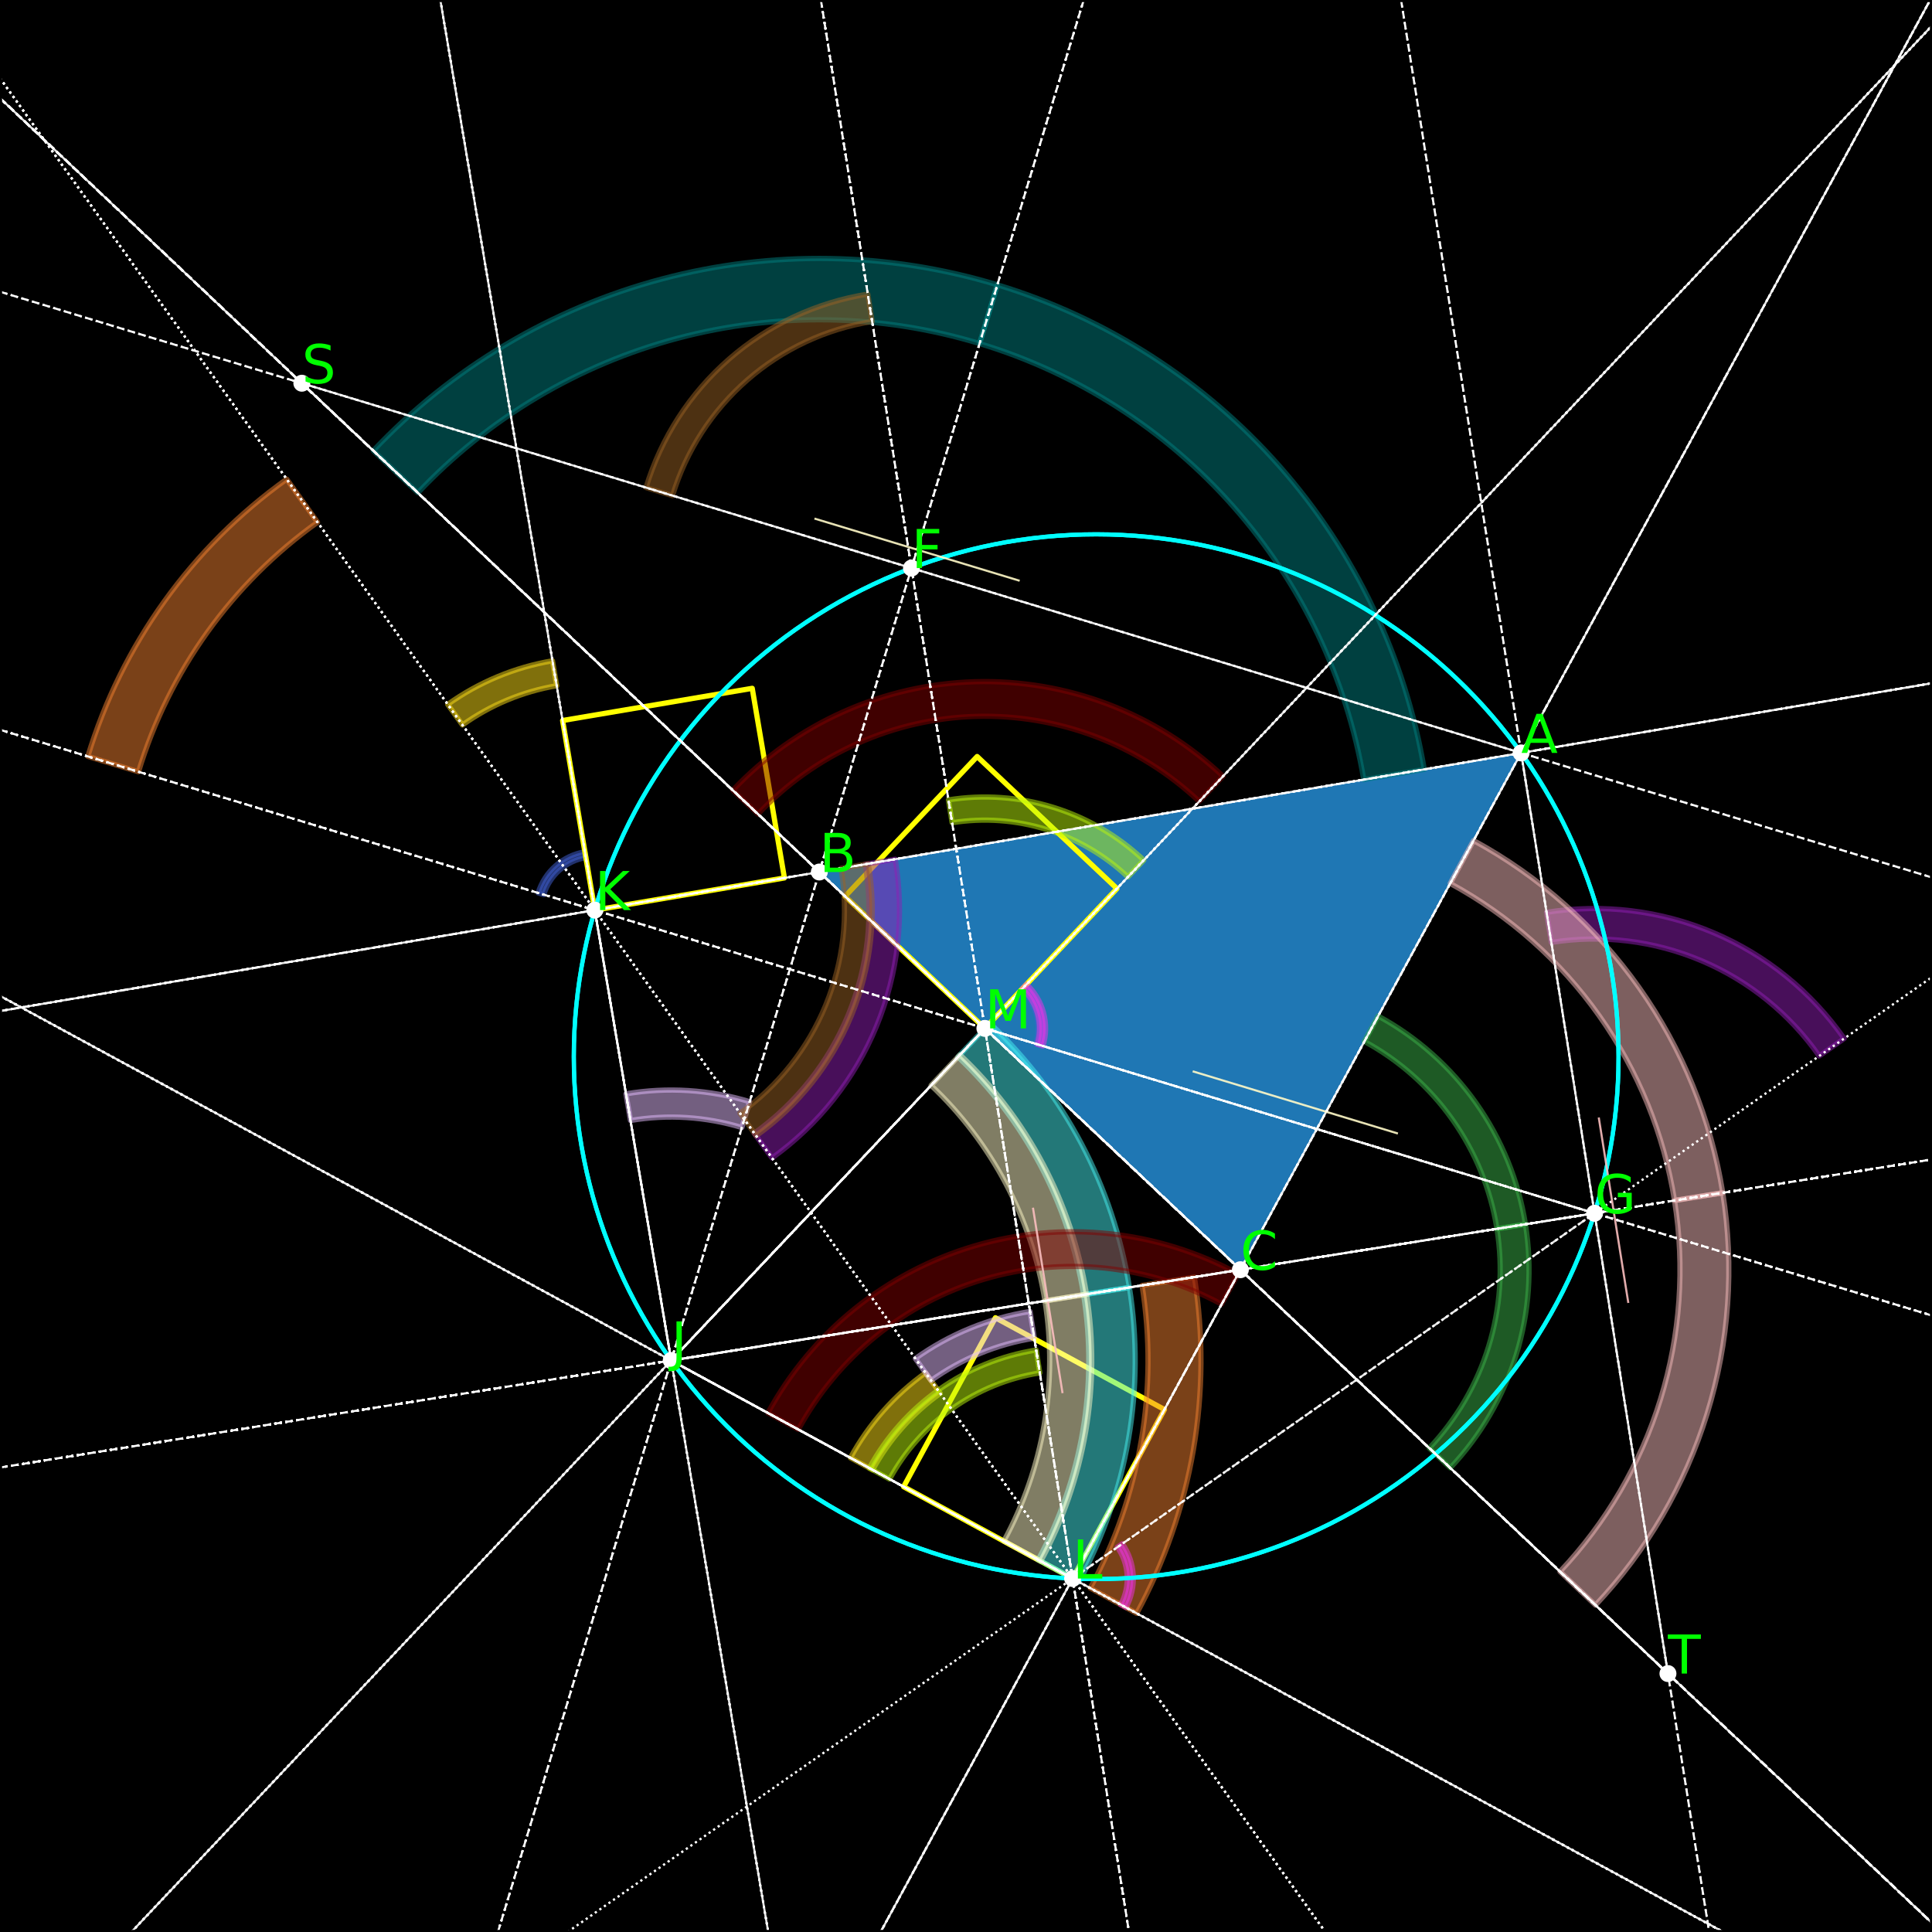 <?xml version="1.0" encoding="utf-8" standalone="no"?>
<!DOCTYPE svg PUBLIC "-//W3C//DTD SVG 1.1//EN"
  "http://www.w3.org/Graphics/SVG/1.1/DTD/svg11.dtd">
<svg xmlns:xlink="http://www.w3.org/1999/xlink" width="368.64pt" height="368.64pt" viewBox="0 0 368.64 368.64" xmlns="http://www.w3.org/2000/svg" version="1.1">
 <defs>
  <style type="text/css">*{stroke-linejoin: round; stroke-linecap: butt}</style>
 </defs>
 <g id="figure_1">
  <g id="patch_1">
   <path d="M 0 368.64 
L 368.64 368.64 
L 368.64 0 
L 0 0 
z
" style="fill: #ffffff"/>
  </g>
  <g id="axes_1">
   <g id="patch_2">
    <path d="M 0 368.64 
L 368.64 368.64 
L 368.64 0 
L 0 0 
z
"/>
   </g>
   <g id="patch_3">
    <path d="M 290.244 143.662 
L 156.334 166.387 
L 236.675 242.272 
z
" clip-path="url(#pf9dab3c462)" style="fill: #1f77b4"/>
   </g>
   <g id="patch_4">
    <path d="M 291.068 233.598 
C 289.739 225.267 286.514 217.352 281.642 210.464 
C 276.77 203.577 270.38 197.9 262.967 193.873 
L 260.338 198.713 
C 267.01 202.337 272.761 207.446 277.145 213.645 
C 281.53 219.844 284.433 226.968 285.628 234.465 
z
" clip-path="url(#pf9dab3c462)" style="fill: #3cb44b; opacity: 0.5; stroke: #3cb44b; stroke-linejoin: miter"/>
   </g>
   <g id="patch_5">
    <path d="M 276.717 280.093 
C 282.51 273.96 286.817 266.577 289.305 258.516 
C 291.793 250.455 292.396 241.929 291.068 233.598 
L 285.628 234.465 
C 286.824 241.963 286.281 249.637 284.042 256.892 
C 281.803 264.147 277.926 270.791 272.713 276.311 
z
" clip-path="url(#pf9dab3c462)" style="fill: #3cb44b; opacity: 0.5; stroke: #3cb44b; stroke-linejoin: miter"/>
   </g>
   <g id="patch_6">
    <path d="M 105.418 126.085 
C 101.826 126.694 98.314 127.708 94.951 129.108 
C 91.587 130.508 88.393 132.284 85.429 134.403 
L 88.235 138.329 
C 90.903 136.422 93.778 134.823 96.805 133.563 
C 99.832 132.303 102.992 131.39 106.225 130.842 
z
" clip-path="url(#pf9dab3c462)" style="fill: #ffe119; opacity: 0.5; stroke: #ffe119; stroke-linejoin: miter"/>
   </g>
   <g id="patch_7">
    <path d="M 176.603 261.943 
C 173.639 264.062 170.925 266.509 168.512 269.239 
C 166.099 271.969 164.003 274.963 162.264 278.164 
L 166.504 280.467 
C 168.069 277.586 169.956 274.891 172.127 272.435 
C 174.299 269.978 176.742 267.775 179.409 265.869 
z
" clip-path="url(#pf9dab3c462)" style="fill: #ffe119; opacity: 0.5; stroke: #ffe119; stroke-linejoin: miter"/>
   </g>
   <g id="patch_8">
    <path d="M 111.601 162.52 
C 109.53 162.871 107.598 163.793 106.023 165.181 
C 104.447 166.569 103.289 168.37 102.68 170.38 
L 103.761 170.707 
C 104.309 168.899 105.351 167.278 106.769 166.029 
C 108.188 164.779 109.926 163.95 111.79 163.633 
z
" clip-path="url(#pf9dab3c462)" style="fill: #4363d8; opacity: 0.5; stroke: #4363d8; stroke-linejoin: miter"/>
   </g>
   <g id="patch_9">
    <path d="M 198.736 199.504 
C 199.345 197.494 199.382 195.354 198.843 193.324 
C 198.304 191.295 197.209 189.455 195.682 188.013 
L 194.906 188.834 
C 196.28 190.132 197.266 191.788 197.751 193.614 
C 198.237 195.441 198.203 197.367 197.655 199.176 
z
" clip-path="url(#pf9dab3c462)" style="fill: #4363d8; opacity: 0.5; stroke: #4363d8; stroke-linejoin: miter"/>
   </g>
   <g id="patch_10">
    <path d="M 204.665 301.198 
L 222.182 268.951 
L 189.936 251.434 
L 172.418 283.68 
L 204.665 301.198 
z
" clip-path="url(#pf9dab3c462)" style="fill: none; stroke: #ffff00; stroke-linejoin: miter"/>
   </g>
   <g id="patch_11">
    <path d="M 187.925 196.226 
L 213.123 169.548 
L 186.445 144.349 
L 161.247 171.027 
L 187.925 196.226 
z
" clip-path="url(#pf9dab3c462)" style="fill: none; stroke: #ffff00; stroke-linejoin: miter"/>
   </g>
   <g id="patch_12">
    <path d="M 216.898 307.843 
C 222.183 298.113 225.834 287.581 227.705 276.667 
C 229.575 265.754 229.64 254.607 227.896 243.672 
L 217.914 245.264 
C 219.483 255.105 219.425 265.137 217.742 274.96 
C 216.058 284.782 212.772 294.261 208.015 303.018 
z
" clip-path="url(#pf9dab3c462)" style="fill: #f58231; opacity: 0.5; stroke: #f58231; stroke-linejoin: miter"/>
   </g>
   <g id="patch_13">
    <path d="M 54.706 91.425 
C 45.698 97.865 37.809 105.74 31.355 114.738 
C 24.901 123.735 19.969 133.731 16.756 144.328 
L 26.43 147.261 
C 29.321 137.724 33.76 128.727 39.569 120.63 
C 45.378 112.532 52.477 105.444 60.584 99.649 
z
" clip-path="url(#pf9dab3c462)" style="fill: #f58231; opacity: 0.5; stroke: #f58231; stroke-linejoin: miter"/>
   </g>
   <g id="patch_14">
    <path d="M 209.159 301.299 
C 235.592 301.299 260.947 290.797 279.638 272.106 
C 298.329 253.414 308.832 228.06 308.832 201.626 
C 308.832 175.193 298.329 149.838 279.638 131.147 
C 260.947 112.456 235.592 101.954 209.159 101.954 
C 182.725 101.954 157.371 112.456 138.68 131.147 
C 119.989 149.838 109.486 175.193 109.486 201.626 
C 109.486 228.06 119.989 253.414 138.68 272.106 
C 157.371 290.797 182.725 301.299 209.159 301.299 
L 209.159 301.299 
z
" clip-path="url(#pf9dab3c462)" style="fill: none; stroke: #00ffff; stroke-width: 0.8; stroke-linejoin: miter"/>
   </g>
   <g id="patch_15">
    <path d="M 351.884 198.157 
C 345.63 189.222 336.986 182.224 326.945 177.967 
C 316.904 173.71 305.865 172.363 295.095 174.08 
L 296.01 179.822 
C 305.703 178.276 315.639 179.488 324.676 183.32 
C 333.713 187.151 341.492 193.449 347.12 201.491 
z
" clip-path="url(#pf9dab3c462)" style="fill: #911eb4; opacity: 0.5; stroke: #911eb4; stroke-linejoin: miter"/>
   </g>
   <g id="patch_16">
    <path d="M 147.303 220.956 
C 156.175 214.613 163.087 205.901 167.243 195.817 
C 171.4 185.734 172.637 174.682 170.812 163.93 
L 165.08 164.903 
C 166.723 174.58 165.609 184.527 161.868 193.601 
C 158.127 202.676 151.907 210.518 143.922 216.226 
z
" clip-path="url(#pf9dab3c462)" style="fill: #911eb4; opacity: 0.5; stroke: #911eb4; stroke-linejoin: miter"/>
   </g>
   <g id="patch_17">
    <path d="M 205.867 301.85 
C 210.496 293.329 213.694 284.105 215.332 274.547 
C 216.97 264.988 217.027 255.226 215.499 245.649 
L 206.757 247.043 
C 208.131 255.662 208.08 264.449 206.606 273.051 
C 205.132 281.653 202.254 289.955 198.088 297.625 
z
" clip-path="url(#pf9dab3c462)" style="fill: #46f0f0; opacity: 0.5; stroke: #46f0f0; stroke-linejoin: miter"/>
   </g>
   <g id="patch_18">
    <path d="M 215.499 245.649 
C 213.972 236.073 210.882 226.812 206.352 218.237 
C 201.822 209.663 195.914 201.89 188.864 195.232 
L 182.785 201.667 
C 189.13 207.66 194.447 214.655 198.524 222.373 
C 202.601 230.09 205.383 238.424 206.757 247.043 
z
" clip-path="url(#pf9dab3c462)" style="fill: #46f0f0; opacity: 0.5; stroke: #46f0f0; stroke-linejoin: miter"/>
   </g>
   <g id="patch_19">
    <path d="M 214.844 306.727 
C 215.872 304.835 216.352 302.693 216.23 300.543 
C 216.109 298.393 215.39 296.319 214.155 294.555 
L 213.206 295.219 
C 214.317 296.807 214.964 298.674 215.074 300.609 
C 215.183 302.544 214.751 304.471 213.826 306.174 
z
" clip-path="url(#pf9dab3c462)" style="fill: #f032e6; opacity: 0.5; stroke: #f032e6; stroke-linejoin: miter"/>
   </g>
   <g id="patch_20">
    <path d="M 199.01 199.587 
C 199.635 197.526 199.673 195.332 199.12 193.251 
C 198.567 191.169 197.444 189.283 195.879 187.805 
L 195.084 188.647 
C 196.492 189.977 197.503 191.675 198.001 193.548 
C 198.498 195.421 198.464 197.396 197.902 199.251 
z
" clip-path="url(#pf9dab3c462)" style="fill: #f032e6; opacity: 0.5; stroke: #f032e6; stroke-linejoin: miter"/>
   </g>
   <g id="patch_21">
    <path d="M 197.711 257.594 
C 191.033 258.659 184.688 261.245 179.166 265.15 
C 173.645 269.056 169.094 274.178 165.866 280.121 
L 169.746 282.228 
C 172.651 276.88 176.747 272.27 181.716 268.755 
C 186.685 265.24 192.396 262.913 198.407 261.955 
z
" clip-path="url(#pf9dab3c462)" style="fill: #bcf60c; opacity: 0.5; stroke: #bcf60c; stroke-linejoin: miter"/>
   </g>
   <g id="patch_22">
    <path d="M 218.244 164.127 
C 213.327 159.483 207.409 156.03 200.947 154.036 
C 194.485 152.041 187.65 151.558 180.971 152.623 
L 181.667 156.983 
C 187.677 156.024 193.829 156.46 199.645 158.255 
C 205.46 160.05 210.787 163.157 215.212 167.337 
z
" clip-path="url(#pf9dab3c462)" style="fill: #bcf60c; opacity: 0.5; stroke: #bcf60c; stroke-linejoin: miter"/>
   </g>
   <g id="patch_23">
    <path d="M 113.491 173.658 
L 149.671 167.518 
L 143.531 131.338 
L 107.351 137.478 
L 113.491 173.658 
z
" clip-path="url(#pf9dab3c462)" style="fill: none; stroke: #ffff00; stroke-linejoin: miter"/>
   </g>
   <g id="patch_24">
    <path d="M 328.713 227.595 
C 326.465 213.498 321.008 200.104 312.764 188.45 
C 304.52 176.795 293.708 167.19 281.164 160.375 
L 276.715 168.565 
C 288.005 174.698 297.736 183.343 305.155 193.832 
C 312.574 204.321 317.486 216.375 319.509 229.062 
z
" clip-path="url(#pf9dab3c462)" style="fill: #fabebe; opacity: 0.5; stroke: #fabebe; stroke-linejoin: miter"/>
   </g>
   <g id="patch_25">
    <path d="M 304.43 306.269 
C 314.232 295.891 321.52 283.399 325.73 269.759 
C 329.94 256.119 330.961 241.692 328.713 227.595 
L 319.509 229.062 
C 321.532 241.75 320.614 254.734 316.825 267.01 
C 313.036 279.286 306.477 290.529 297.655 299.869 
z
" clip-path="url(#pf9dab3c462)" style="fill: #fabebe; opacity: 0.5; stroke: #fabebe; stroke-linejoin: miter"/>
   </g>
   <g id="patch_26">
    <path d="M 271.76 146.798 
C 268.119 125.342 258.566 105.319 244.179 88.99 
C 229.791 72.66 211.132 60.661 190.304 54.346 
L 186.907 65.551 
C 205.652 71.234 222.445 82.033 235.394 96.729 
C 248.343 111.426 256.941 129.446 260.218 148.757 
z
" clip-path="url(#pf9dab3c462)" style="fill: #008080; opacity: 0.5; stroke: #008080; stroke-linejoin: miter"/>
   </g>
   <g id="patch_27">
    <path d="M 190.304 54.346 
C 169.477 48.032 147.296 47.648 126.262 53.238 
C 105.229 58.828 86.165 70.173 71.221 85.995 
L 79.732 94.034 
C 93.182 79.795 110.339 69.584 129.269 64.553 
C 148.199 59.522 168.163 59.867 186.907 65.551 
z
" clip-path="url(#pf9dab3c462)" style="fill: #008080; opacity: 0.5; stroke: #008080; stroke-linejoin: miter"/>
   </g>
   <g id="patch_28">
    <path d="M 143.048 210.206 
C 139.237 209.051 135.305 208.34 131.331 208.089 
C 127.356 207.838 123.366 208.047 119.44 208.714 
L 120.304 213.801 
C 123.837 213.202 127.428 213.013 131.005 213.239 
C 134.582 213.465 138.121 214.105 141.55 215.145 
z
" clip-path="url(#pf9dab3c462)" style="fill: #e6beff; opacity: 0.5; stroke: #e6beff; stroke-linejoin: miter"/>
   </g>
   <g id="patch_29">
    <path d="M 196.538 250.237 
C 192.606 250.864 188.759 251.944 185.075 253.456 
C 181.391 254.968 177.894 256.901 174.654 259.217 
L 177.655 263.415 
C 180.571 261.33 183.718 259.591 187.034 258.23 
C 190.349 256.869 193.811 255.897 197.351 255.333 
z
" clip-path="url(#pf9dab3c462)" style="fill: #e6beff; opacity: 0.5; stroke: #e6beff; stroke-linejoin: miter"/>
   </g>
   <g id="patch_30">
    <path d="M 209.159 301.299 
C 235.592 301.299 260.947 290.797 279.638 272.106 
C 298.329 253.414 308.832 228.06 308.832 201.626 
C 308.832 175.193 298.329 149.838 279.638 131.147 
C 260.947 112.456 235.592 101.954 209.159 101.954 
C 182.725 101.954 157.371 112.456 138.68 131.147 
C 119.989 149.838 109.486 175.193 109.486 201.626 
C 109.486 228.06 119.989 253.414 138.68 272.106 
C 157.371 290.797 182.725 301.299 209.159 301.299 
L 209.159 301.299 
z
" clip-path="url(#pf9dab3c462)" style="fill: none; stroke: #00ffff; stroke-width: 0.8; stroke-linejoin: miter"/>
   </g>
   <g id="patch_31">
    <path d="M 165.582 56.118 
C 155.776 57.682 146.605 61.974 139.122 68.501 
C 131.64 75.028 126.142 83.53 123.261 93.033 
L 128.327 94.569 
C 130.92 86.016 135.867 78.364 142.602 72.49 
C 149.337 66.615 157.59 62.753 166.415 61.346 
z
" clip-path="url(#pf9dab3c462)" style="fill: #9a6324; opacity: 0.5; stroke: #9a6324; stroke-linejoin: miter"/>
   </g>
   <g id="patch_32">
    <path d="M 144.275 216.72 
C 152.353 210.945 158.645 203.013 162.429 193.833 
C 166.214 184.653 167.34 174.591 165.679 164.801 
L 160.46 165.687 
C 161.955 174.497 160.942 183.553 157.536 191.815 
C 154.129 200.077 148.466 207.217 141.196 212.414 
z
" clip-path="url(#pf9dab3c462)" style="fill: #9a6324; opacity: 0.5; stroke: #9a6324; stroke-linejoin: miter"/>
   </g>
   <g id="patch_33">
    <path d="M 198.582 297.893 
C 202.777 290.17 205.675 281.809 207.16 273.146 
C 208.645 264.483 208.696 255.634 207.312 246.955 
L 199.388 248.218 
C 200.634 256.03 200.588 263.994 199.252 271.791 
C 197.915 279.587 195.307 287.112 191.531 294.063 
z
" clip-path="url(#pf9dab3c462)" style="fill: #fffac8; opacity: 0.5; stroke: #fffac8; stroke-linejoin: miter"/>
   </g>
   <g id="patch_34">
    <path d="M 207.312 246.955 
C 205.928 238.275 203.127 229.881 199.021 222.11 
C 194.916 214.338 189.561 207.294 183.171 201.259 
L 177.661 207.092 
C 183.412 212.524 188.232 218.864 191.927 225.858 
C 195.622 232.852 198.143 240.407 199.388 248.218 
z
" clip-path="url(#pf9dab3c462)" style="fill: #fffac8; opacity: 0.5; stroke: #fffac8; stroke-linejoin: miter"/>
   </g>
   <g id="patch_35">
    <path d="M 236.254 243.048 
C 220.837 234.674 202.706 232.764 185.884 237.743 
C 169.061 242.722 154.89 254.193 146.515 269.609 
L 152.33 272.768 
C 159.868 258.893 172.621 248.57 187.762 244.089 
C 202.902 239.607 219.22 241.326 233.095 248.863 
z
" clip-path="url(#pf9dab3c462)" style="fill: #800000; opacity: 0.5; stroke: #800000; stroke-linejoin: miter"/>
   </g>
   <g id="patch_36">
    <path d="M 233.365 148.118 
C 227.047 142.15 219.616 137.486 211.496 134.39 
C 203.375 131.295 194.725 129.829 186.038 130.077 
C 177.351 130.325 168.798 132.281 160.868 135.835 
C 152.937 139.388 145.784 144.468 139.817 150.786 
L 144.627 155.33 
C 149.998 149.644 156.436 145.071 163.573 141.874 
C 170.711 138.676 178.409 136.915 186.227 136.692 
C 194.045 136.469 201.83 137.788 209.139 140.574 
C 216.447 143.36 223.135 147.558 228.821 152.928 
z
" clip-path="url(#pf9dab3c462)" style="fill: #800000; opacity: 0.5; stroke: #800000; stroke-linejoin: miter"/>
   </g>
   <g id="PathCollection_1">
    <defs>
     <path id="mf4cf38fa28" d="M 0 1.118 
C 0.297 1.118 0.581 1 0.791 0.791 
C 1 0.581 1.118 0.297 1.118 0 
C 1.118 -0.297 1 -0.581 0.791 -0.791 
C 0.581 -1 0.297 -1.118 0 -1.118 
C -0.297 -1.118 -0.581 -1 -0.791 -0.791 
C -1 -0.581 -1.118 -0.297 -1.118 0 
C -1.118 0.297 -1 0.581 -0.791 0.791 
C -0.581 1 -0.297 1.118 0 1.118 
z
" style="stroke: #ffffff"/>
    </defs>
    <g clip-path="url(#pf9dab3c462)">
     <use xlink:href="#mf4cf38fa28" x="290.244" y="143.662" style="fill: #ffffff; stroke: #ffffff"/>
    </g>
   </g>
   <g id="PathCollection_2">
    <g clip-path="url(#pf9dab3c462)">
     <use xlink:href="#mf4cf38fa28" x="156.334" y="166.387" style="fill: #ffffff; stroke: #ffffff"/>
    </g>
   </g>
   <g id="PathCollection_3">
    <g clip-path="url(#pf9dab3c462)">
     <use xlink:href="#mf4cf38fa28" x="236.675" y="242.272" style="fill: #ffffff; stroke: #ffffff"/>
    </g>
   </g>
   <g id="PathCollection_4">
    <g clip-path="url(#pf9dab3c462)">
     <use xlink:href="#mf4cf38fa28" x="128.074" y="259.591" style="fill: #ffffff; stroke: #ffffff"/>
    </g>
   </g>
   <g id="PathCollection_5">
    <g clip-path="url(#pf9dab3c462)">
     <use xlink:href="#mf4cf38fa28" x="187.925" y="196.226" style="fill: #ffffff; stroke: #ffffff"/>
    </g>
   </g>
   <g id="PathCollection_6">
    <g clip-path="url(#pf9dab3c462)">
     <use xlink:href="#mf4cf38fa28" x="204.665" y="301.198" style="fill: #ffffff; stroke: #ffffff"/>
    </g>
   </g>
   <g id="PathCollection_7">
    <g clip-path="url(#pf9dab3c462)">
     <use xlink:href="#mf4cf38fa28" x="113.491" y="173.658" style="fill: #ffffff; stroke: #ffffff"/>
    </g>
   </g>
   <g id="PathCollection_8">
    <g clip-path="url(#pf9dab3c462)">
     <use xlink:href="#mf4cf38fa28" x="173.918" y="108.392" style="fill: #ffffff; stroke: #ffffff"/>
    </g>
   </g>
   <g id="PathCollection_9">
    <g clip-path="url(#pf9dab3c462)">
     <use xlink:href="#mf4cf38fa28" x="304.251" y="231.496" style="fill: #ffffff; stroke: #ffffff"/>
    </g>
   </g>
   <g id="PathCollection_10">
    <g clip-path="url(#pf9dab3c462)">
     <use xlink:href="#mf4cf38fa28" x="57.592" y="73.122" style="fill: #ffffff; stroke: #ffffff"/>
    </g>
   </g>
   <g id="PathCollection_11">
    <g clip-path="url(#pf9dab3c462)">
     <use xlink:href="#mf4cf38fa28" x="318.258" y="319.33" style="fill: #ffffff; stroke: #ffffff"/>
    </g>
   </g>
   <g id="matplotlib.axis_1">
    <g id="xtick_1">
     <g id="line2d_1">
      <defs>
       <path id="m4eeca3bfdf" d="M 0 0 
L 0 3.5 
" style="stroke: #000000; stroke-width: 0.8"/>
      </defs>
      <g>
       <use xlink:href="#m4eeca3bfdf" x="3.879" y="368.64" style="stroke: #000000; stroke-width: 0.8"/>
      </g>
     </g>
     <g id="text_1">
      <!-- −1.0 -->
      <g transform="translate(-8.263 383.238) scale(0.1 -0.1)">
       <defs>
        <path id="DejaVuSans-2212" d="M 678 2272 
L 4684 2272 
L 4684 1741 
L 678 1741 
L 678 2272 
z
" transform="scale(0.016)"/>
        <path id="DejaVuSans-31" d="M 794 531 
L 1825 531 
L 1825 4091 
L 703 3866 
L 703 4441 
L 1819 4666 
L 2450 4666 
L 2450 531 
L 3481 531 
L 3481 0 
L 794 0 
L 794 531 
z
" transform="scale(0.016)"/>
        <path id="DejaVuSans-2e" d="M 684 794 
L 1344 794 
L 1344 0 
L 684 0 
L 684 794 
z
" transform="scale(0.016)"/>
        <path id="DejaVuSans-30" d="M 2034 4250 
Q 1547 4250 1301 3770 
Q 1056 3291 1056 2328 
Q 1056 1369 1301 889 
Q 1547 409 2034 409 
Q 2525 409 2770 889 
Q 3016 1369 3016 2328 
Q 3016 3291 2770 3770 
Q 2525 4250 2034 4250 
z
M 2034 4750 
Q 2819 4750 3233 4129 
Q 3647 3509 3647 2328 
Q 3647 1150 3233 529 
Q 2819 -91 2034 -91 
Q 1250 -91 836 529 
Q 422 1150 422 2328 
Q 422 3509 836 4129 
Q 1250 4750 2034 4750 
z
" transform="scale(0.016)"/>
       </defs>
       <use xlink:href="#DejaVuSans-2212"/>
       <use xlink:href="#DejaVuSans-31" x="83.789"/>
       <use xlink:href="#DejaVuSans-2e" x="147.412"/>
       <use xlink:href="#DejaVuSans-30" x="179.199"/>
      </g>
     </g>
    </g>
    <g id="xtick_2">
     <g id="line2d_2">
      <g>
       <use xlink:href="#m4eeca3bfdf" x="65.041" y="368.64" style="stroke: #000000; stroke-width: 0.8"/>
      </g>
     </g>
     <g id="text_2">
      <!-- −0.5 -->
      <g transform="translate(52.9 383.238) scale(0.1 -0.1)">
       <defs>
        <path id="DejaVuSans-35" d="M 691 4666 
L 3169 4666 
L 3169 4134 
L 1269 4134 
L 1269 2991 
Q 1406 3038 1543 3061 
Q 1681 3084 1819 3084 
Q 2600 3084 3056 2656 
Q 3513 2228 3513 1497 
Q 3513 744 3044 326 
Q 2575 -91 1722 -91 
Q 1428 -91 1123 -41 
Q 819 9 494 109 
L 494 744 
Q 775 591 1075 516 
Q 1375 441 1709 441 
Q 2250 441 2565 725 
Q 2881 1009 2881 1497 
Q 2881 1984 2565 2268 
Q 2250 2553 1709 2553 
Q 1456 2553 1204 2497 
Q 953 2441 691 2322 
L 691 4666 
z
" transform="scale(0.016)"/>
       </defs>
       <use xlink:href="#DejaVuSans-2212"/>
       <use xlink:href="#DejaVuSans-30" x="83.789"/>
       <use xlink:href="#DejaVuSans-2e" x="147.412"/>
       <use xlink:href="#DejaVuSans-35" x="179.199"/>
      </g>
     </g>
    </g>
    <g id="xtick_3">
     <g id="line2d_3">
      <g>
       <use xlink:href="#m4eeca3bfdf" x="126.203" y="368.64" style="stroke: #000000; stroke-width: 0.8"/>
      </g>
     </g>
     <g id="text_3">
      <!-- 0.0 -->
      <g transform="translate(118.252 383.238) scale(0.1 -0.1)">
       <use xlink:href="#DejaVuSans-30"/>
       <use xlink:href="#DejaVuSans-2e" x="63.623"/>
       <use xlink:href="#DejaVuSans-30" x="95.41"/>
      </g>
     </g>
    </g>
    <g id="xtick_4">
     <g id="line2d_4">
      <g>
       <use xlink:href="#m4eeca3bfdf" x="187.365" y="368.64" style="stroke: #000000; stroke-width: 0.8"/>
      </g>
     </g>
     <g id="text_4">
      <!-- 0.5 -->
      <g transform="translate(179.414 383.238) scale(0.1 -0.1)">
       <use xlink:href="#DejaVuSans-30"/>
       <use xlink:href="#DejaVuSans-2e" x="63.623"/>
       <use xlink:href="#DejaVuSans-35" x="95.41"/>
      </g>
     </g>
    </g>
    <g id="xtick_5">
     <g id="line2d_5">
      <g>
       <use xlink:href="#m4eeca3bfdf" x="248.528" y="368.64" style="stroke: #000000; stroke-width: 0.8"/>
      </g>
     </g>
     <g id="text_5">
      <!-- 1.0 -->
      <g transform="translate(240.576 383.238) scale(0.1 -0.1)">
       <use xlink:href="#DejaVuSans-31"/>
       <use xlink:href="#DejaVuSans-2e" x="63.623"/>
       <use xlink:href="#DejaVuSans-30" x="95.41"/>
      </g>
     </g>
    </g>
    <g id="xtick_6">
     <g id="line2d_6">
      <g>
       <use xlink:href="#m4eeca3bfdf" x="309.69" y="368.64" style="stroke: #000000; stroke-width: 0.8"/>
      </g>
     </g>
     <g id="text_6">
      <!-- 1.5 -->
      <g transform="translate(301.738 383.238) scale(0.1 -0.1)">
       <use xlink:href="#DejaVuSans-31"/>
       <use xlink:href="#DejaVuSans-2e" x="63.623"/>
       <use xlink:href="#DejaVuSans-35" x="95.41"/>
      </g>
     </g>
    </g>
   </g>
   <g id="matplotlib.axis_2">
    <g id="ytick_1">
     <g id="line2d_7">
      <defs>
       <path id="m2178cfe5df" d="M 0 0 
L -3.5 0 
" style="stroke: #000000; stroke-width: 0.8"/>
      </defs>
      <g>
       <use xlink:href="#m2178cfe5df" x="0" y="363.318" style="stroke: #000000; stroke-width: 0.8"/>
      </g>
     </g>
     <g id="text_7">
      <!-- −0.5 -->
      <g transform="translate(-31.283 367.117) scale(0.1 -0.1)">
       <use xlink:href="#DejaVuSans-2212"/>
       <use xlink:href="#DejaVuSans-30" x="83.789"/>
       <use xlink:href="#DejaVuSans-2e" x="147.412"/>
       <use xlink:href="#DejaVuSans-35" x="179.199"/>
      </g>
     </g>
    </g>
    <g id="ytick_2">
     <g id="line2d_8">
      <g>
       <use xlink:href="#m2178cfe5df" x="0" y="302.156" style="stroke: #000000; stroke-width: 0.8"/>
      </g>
     </g>
     <g id="text_8">
      <!-- 0.0 -->
      <g transform="translate(-22.903 305.955) scale(0.1 -0.1)">
       <use xlink:href="#DejaVuSans-30"/>
       <use xlink:href="#DejaVuSans-2e" x="63.623"/>
       <use xlink:href="#DejaVuSans-30" x="95.41"/>
      </g>
     </g>
    </g>
    <g id="ytick_3">
     <g id="line2d_9">
      <g>
       <use xlink:href="#m2178cfe5df" x="0" y="240.994" style="stroke: #000000; stroke-width: 0.8"/>
      </g>
     </g>
     <g id="text_9">
      <!-- 0.5 -->
      <g transform="translate(-22.903 244.793) scale(0.1 -0.1)">
       <use xlink:href="#DejaVuSans-30"/>
       <use xlink:href="#DejaVuSans-2e" x="63.623"/>
       <use xlink:href="#DejaVuSans-35" x="95.41"/>
      </g>
     </g>
    </g>
    <g id="ytick_4">
     <g id="line2d_10">
      <g>
       <use xlink:href="#m2178cfe5df" x="0" y="179.831" style="stroke: #000000; stroke-width: 0.8"/>
      </g>
     </g>
     <g id="text_10">
      <!-- 1.0 -->
      <g transform="translate(-22.903 183.631) scale(0.1 -0.1)">
       <use xlink:href="#DejaVuSans-31"/>
       <use xlink:href="#DejaVuSans-2e" x="63.623"/>
       <use xlink:href="#DejaVuSans-30" x="95.41"/>
      </g>
     </g>
    </g>
    <g id="ytick_5">
     <g id="line2d_11">
      <g>
       <use xlink:href="#m2178cfe5df" x="0" y="118.669" style="stroke: #000000; stroke-width: 0.8"/>
      </g>
     </g>
     <g id="text_11">
      <!-- 1.5 -->
      <g transform="translate(-22.903 122.468) scale(0.1 -0.1)">
       <use xlink:href="#DejaVuSans-31"/>
       <use xlink:href="#DejaVuSans-2e" x="63.623"/>
       <use xlink:href="#DejaVuSans-35" x="95.41"/>
      </g>
     </g>
    </g>
    <g id="ytick_6">
     <g id="line2d_12">
      <g>
       <use xlink:href="#m2178cfe5df" x="0" y="57.507" style="stroke: #000000; stroke-width: 0.8"/>
      </g>
     </g>
     <g id="text_12">
      <!-- 2.0 -->
      <g transform="translate(-22.903 61.306) scale(0.1 -0.1)">
       <defs>
        <path id="DejaVuSans-32" d="M 1228 531 
L 3431 531 
L 3431 0 
L 469 0 
L 469 531 
Q 828 903 1448 1529 
Q 2069 2156 2228 2338 
Q 2531 2678 2651 2914 
Q 2772 3150 2772 3378 
Q 2772 3750 2511 3984 
Q 2250 4219 1831 4219 
Q 1534 4219 1204 4116 
Q 875 4013 500 3803 
L 500 4441 
Q 881 4594 1212 4672 
Q 1544 4750 1819 4750 
Q 2544 4750 2975 4387 
Q 3406 4025 3406 3419 
Q 3406 3131 3298 2873 
Q 3191 2616 2906 2266 
Q 2828 2175 2409 1742 
Q 1991 1309 1228 531 
z
" transform="scale(0.016)"/>
       </defs>
       <use xlink:href="#DejaVuSans-32"/>
       <use xlink:href="#DejaVuSans-2e" x="63.623"/>
       <use xlink:href="#DejaVuSans-30" x="95.41"/>
      </g>
     </g>
    </g>
   </g>
   <g id="line2d_13">
    <path d="M 128.074 259.591 
L 204.665 301.198 
" clip-path="url(#pf9dab3c462)" style="fill: none; stroke: #ffffff; stroke-opacity: 0.9; stroke-width: 0.4; stroke-linecap: square"/>
   </g>
   <g id="line2d_14">
    <path d="M 128.074 259.591 
L 187.925 196.226 
" clip-path="url(#pf9dab3c462)" style="fill: none; stroke: #ffffff; stroke-opacity: 0.9; stroke-width: 0.4; stroke-linecap: square"/>
   </g>
   <g id="line2d_15">
    <path d="M 168.028 368.64 
L 368.285 0 
" clip-path="url(#pf9dab3c462)" style="fill: none; stroke-dasharray: 1.48,0.64; stroke-dashoffset: 0; stroke: #ffffff; stroke-width: 0.4"/>
   </g>
   <g id="line2d_16">
    <path d="M 0 18.724 
L 368.64 366.917 
" clip-path="url(#pf9dab3c462)" style="fill: none; stroke-dasharray: 1.48,0.64; stroke-dashoffset: 0; stroke: #ffffff; stroke-width: 0.4"/>
   </g>
   <g id="line2d_17">
    <path d="M 0 192.918 
L 368.64 130.357 
" clip-path="url(#pf9dab3c462)" style="fill: none; stroke-dasharray: 1.48,0.64; stroke-dashoffset: 0; stroke: #ffffff; stroke-width: 0.4"/>
   </g>
   <g id="line2d_18">
    <path d="M 267.334 0 
L 326.121 368.64 
" clip-path="url(#pf9dab3c462)" style="fill: none; stroke-dasharray: 1.48,0.64; stroke-dashoffset: 0; stroke: #ffffff; stroke-width: 0.4"/>
   </g>
   <g id="line2d_19">
    <path d="M 0 139.247 
L 368.64 251.018 
" clip-path="url(#pf9dab3c462)" style="fill: none; stroke-dasharray: 1.48,0.64; stroke-dashoffset: 0; stroke: #ffffff; stroke-width: 0.4"/>
   </g>
   <g id="line2d_20">
    <path d="M 0 280.015 
L 368.64 221.227 
" clip-path="url(#pf9dab3c462)" style="fill: none; stroke-dasharray: 1.48,0.64; stroke-dashoffset: 0; stroke: #ffffff; stroke-width: 0.4"/>
   </g>
   <g id="line2d_21">
    <path d="M 168.028 368.64 
L 368.285 0 
" clip-path="url(#pf9dab3c462)" style="fill: none; stroke-dasharray: 0.4,0.66; stroke-dashoffset: 0; stroke: #ffffff; stroke-opacity: 0.9; stroke-width: 0.4"/>
   </g>
   <g id="line2d_22">
    <path d="M 0 280.015 
L 368.64 221.227 
" clip-path="url(#pf9dab3c462)" style="fill: none; stroke-dasharray: 0.4,0.66; stroke-dashoffset: 0; stroke: #ffffff; stroke-opacity: 0.9; stroke-width: 0.4"/>
   </g>
   <g id="line2d_23">
    <path d="M 0 280.015 
L 368.64 221.227 
" clip-path="url(#pf9dab3c462)" style="fill: none; stroke-dasharray: 0.4,0.66; stroke-dashoffset: 0; stroke: #ffffff; stroke-opacity: 0.9; stroke-width: 0.4"/>
   </g>
   <g id="line2d_24">
    <path d="M 0 18.724 
L 368.64 366.917 
" clip-path="url(#pf9dab3c462)" style="fill: none; stroke-dasharray: 0.4,0.66; stroke-dashoffset: 0; stroke: #ffffff; stroke-opacity: 0.9; stroke-width: 0.4"/>
   </g>
   <g id="line2d_25">
    <path d="M 128.074 259.591 
L 113.491 173.658 
" clip-path="url(#pf9dab3c462)" style="fill: none; stroke: #ffffff; stroke-opacity: 0.9; stroke-width: 0.4; stroke-linecap: square"/>
   </g>
   <g id="line2d_26">
    <path d="M 128.074 259.591 
L 204.665 301.198 
" clip-path="url(#pf9dab3c462)" style="fill: none; stroke: #ffffff; stroke-opacity: 0.9; stroke-width: 0.4; stroke-linecap: square"/>
   </g>
   <g id="line2d_27">
    <path d="M 84.02 0 
L 146.581 368.64 
" clip-path="url(#pf9dab3c462)" style="fill: none; stroke-dasharray: 0.4,0.66; stroke-dashoffset: 0; stroke: #ffffff; stroke-opacity: 0.9; stroke-width: 0.4"/>
   </g>
   <g id="line2d_28">
    <path d="M 0 14.899 
L 252.877 368.64 
" clip-path="url(#pf9dab3c462)" style="fill: none; stroke-dasharray: 0.4,0.66; stroke-dashoffset: 0; stroke: #ffffff; stroke-opacity: 0.9; stroke-width: 0.4"/>
   </g>
   <g id="line2d_29">
    <path d="M 0 14.899 
L 252.877 368.64 
" clip-path="url(#pf9dab3c462)" style="fill: none; stroke-dasharray: 0.4,0.66; stroke-dashoffset: 0; stroke: #ffffff; stroke-opacity: 0.9; stroke-width: 0.4"/>
   </g>
   <g id="line2d_30">
    <path d="M 0 190.017 
L 328.815 368.64 
" clip-path="url(#pf9dab3c462)" style="fill: none; stroke-dasharray: 0.4,0.66; stroke-dashoffset: 0; stroke: #ffffff; stroke-opacity: 0.9; stroke-width: 0.4"/>
   </g>
   <g id="line2d_31">
    <path d="M 128.074 259.591 
L 113.491 173.658 
" clip-path="url(#pf9dab3c462)" style="fill: none; stroke: #ffffff; stroke-opacity: 0.9; stroke-width: 0.4; stroke-linecap: square"/>
   </g>
   <g id="line2d_32">
    <path d="M 128.074 259.591 
L 187.925 196.226 
" clip-path="url(#pf9dab3c462)" style="fill: none; stroke: #ffffff; stroke-opacity: 0.9; stroke-width: 0.4; stroke-linecap: square"/>
   </g>
   <g id="line2d_33">
    <path d="M 84.02 0 
L 146.581 368.64 
" clip-path="url(#pf9dab3c462)" style="fill: none; stroke-dasharray: 0.4,0.66; stroke-dashoffset: 0; stroke: #ffffff; stroke-opacity: 0.9; stroke-width: 0.4"/>
   </g>
   <g id="line2d_34">
    <path d="M 0 139.247 
L 368.64 251.018 
" clip-path="url(#pf9dab3c462)" style="fill: none; stroke-dasharray: 0.4,0.66; stroke-dashoffset: 0; stroke: #ffffff; stroke-opacity: 0.9; stroke-width: 0.4"/>
   </g>
   <g id="line2d_35">
    <path d="M 0 139.247 
L 368.64 251.018 
" clip-path="url(#pf9dab3c462)" style="fill: none; stroke-dasharray: 0.4,0.66; stroke-dashoffset: 0; stroke: #ffffff; stroke-opacity: 0.9; stroke-width: 0.4"/>
   </g>
   <g id="line2d_36">
    <path d="M 25.074 368.64 
L 368.64 4.899 
" clip-path="url(#pf9dab3c462)" style="fill: none; stroke-dasharray: 0.4,0.66; stroke-dashoffset: 0; stroke: #ffffff; stroke-opacity: 0.9; stroke-width: 0.4"/>
   </g>
   <g id="line2d_37">
    <path d="M 168.028 368.64 
L 368.285 0 
" clip-path="url(#pf9dab3c462)" style="fill: none; stroke: #ffffff; stroke-opacity: 0.9; stroke-width: 0.4; stroke-linecap: square"/>
   </g>
   <g id="line2d_38">
    <path d="M 0 190.017 
L 328.815 368.64 
" clip-path="url(#pf9dab3c462)" style="fill: none; stroke: #ffffff; stroke-opacity: 0.9; stroke-width: 0.4; stroke-linecap: square"/>
   </g>
   <g id="line2d_39">
    <path d="M 0 18.724 
L 368.64 366.917 
" clip-path="url(#pf9dab3c462)" style="fill: none; stroke: #ffffff; stroke-opacity: 0.9; stroke-width: 0.4; stroke-linecap: square"/>
   </g>
   <g id="line2d_40">
    <path d="M 25.074 368.64 
L 368.64 4.899 
" clip-path="url(#pf9dab3c462)" style="fill: none; stroke: #ffffff; stroke-opacity: 0.9; stroke-width: 0.4; stroke-linecap: square"/>
   </g>
   <g id="line2d_41">
    <path d="M 0 280.015 
L 368.64 221.227 
" clip-path="url(#pf9dab3c462)" style="fill: none; stroke-dasharray: 0.4,0.66; stroke-dashoffset: 0; stroke: #ffffff; stroke-opacity: 0.9; stroke-width: 0.4"/>
   </g>
   <g id="line2d_42">
    <path d="M 0 190.017 
L 328.815 368.64 
" clip-path="url(#pf9dab3c462)" style="fill: none; stroke-dasharray: 0.4,0.66; stroke-dashoffset: 0; stroke: #ffffff; stroke-opacity: 0.9; stroke-width: 0.4"/>
   </g>
   <g id="line2d_43">
    <path d="M 0 139.247 
L 368.64 251.018 
" clip-path="url(#pf9dab3c462)" style="fill: none; stroke-dasharray: 0.4,0.66; stroke-dashoffset: 0; stroke: #ffffff; stroke-opacity: 0.9; stroke-width: 0.4"/>
   </g>
   <g id="line2d_44">
    <path d="M 0 14.899 
L 252.877 368.64 
" clip-path="url(#pf9dab3c462)" style="fill: none; stroke-dasharray: 0.4,0.66; stroke-dashoffset: 0; stroke: #ffffff; stroke-opacity: 0.9; stroke-width: 0.4"/>
   </g>
   <g id="line2d_45">
    <path d="M 267.334 0 
L 326.121 368.64 
" clip-path="url(#pf9dab3c462)" style="fill: none; stroke-dasharray: 0.4,0.66; stroke-dashoffset: 0; stroke: #ffffff; stroke-opacity: 0.9; stroke-width: 0.4"/>
   </g>
   <g id="line2d_46">
    <path d="M 108.307 368.64 
L 368.64 186.429 
" clip-path="url(#pf9dab3c462)" style="fill: none; stroke-dasharray: 0.4,0.66; stroke-dashoffset: 0; stroke: #ffffff; stroke-opacity: 0.9; stroke-width: 0.4"/>
   </g>
   <g id="line2d_47">
    <path d="M 0 192.918 
L 368.64 130.357 
" clip-path="url(#pf9dab3c462)" style="fill: none; stroke-dasharray: 0.4,0.66; stroke-dashoffset: 0; stroke: #ffffff; stroke-opacity: 0.9; stroke-width: 0.4"/>
   </g>
   <g id="line2d_48">
    <path d="M 0 14.899 
L 252.877 368.64 
" clip-path="url(#pf9dab3c462)" style="fill: none; stroke-dasharray: 0.4,0.66; stroke-dashoffset: 0; stroke: #ffffff; stroke-opacity: 0.9; stroke-width: 0.4"/>
   </g>
   <g id="line2d_49">
    <path d="M 0 280.015 
L 368.64 221.227 
" clip-path="url(#pf9dab3c462)" style="fill: none; stroke-dasharray: 0.4,0.66; stroke-dashoffset: 0; stroke: #ffffff; stroke-opacity: 0.9; stroke-width: 0.4"/>
   </g>
   <g id="line2d_50">
    <path d="M 0 190.017 
L 328.815 368.64 
" clip-path="url(#pf9dab3c462)" style="fill: none; stroke-dasharray: 0.4,0.66; stroke-dashoffset: 0; stroke: #ffffff; stroke-opacity: 0.9; stroke-width: 0.4"/>
   </g>
   <g id="line2d_51">
    <path d="M 25.074 368.64 
L 368.64 4.899 
" clip-path="url(#pf9dab3c462)" style="fill: none; stroke-dasharray: 0.4,0.66; stroke-dashoffset: 0; stroke: #ffffff; stroke-opacity: 0.9; stroke-width: 0.4"/>
   </g>
   <g id="line2d_52">
    <path d="M 0 280.015 
L 368.64 221.227 
" clip-path="url(#pf9dab3c462)" style="fill: none; stroke-dasharray: 0.4,0.66; stroke-dashoffset: 0; stroke: #ffffff; stroke-opacity: 0.9; stroke-width: 0.4"/>
   </g>
   <g id="line2d_53">
    <path d="M 304.251 231.496 
L 128.074 259.591 
" clip-path="url(#pf9dab3c462)" style="fill: none; stroke-dasharray: 1.48,0.64; stroke-dashoffset: 0; stroke: #ffffff; stroke-opacity: 0.9; stroke-width: 0.4"/>
   </g>
   <g id="line2d_54">
    <path d="M 128.074 259.591 
L 204.665 301.198 
" clip-path="url(#pf9dab3c462)" style="fill: none; stroke-dasharray: 1.48,0.64; stroke-dashoffset: 0; stroke: #ffffff; stroke-opacity: 0.9; stroke-width: 0.4"/>
   </g>
   <g id="line2d_55">
    <path d="M 304.251 231.496 
L 204.665 301.198 
" clip-path="url(#pf9dab3c462)" style="fill: none; stroke-dasharray: 1.48,0.64; stroke-dashoffset: 0; stroke: #ffffff; stroke-opacity: 0.9; stroke-width: 0.4"/>
   </g>
   <g id="line2d_56">
    <path d="M 304.251 231.496 
L 128.074 259.591 
" clip-path="url(#pf9dab3c462)" style="fill: none; stroke-dasharray: 1.48,0.64; stroke-dashoffset: 0; stroke: #ffffff; stroke-opacity: 0.9; stroke-width: 0.4"/>
   </g>
   <g id="line2d_57">
    <path d="M 128.074 259.591 
L 187.925 196.226 
" clip-path="url(#pf9dab3c462)" style="fill: none; stroke-dasharray: 1.48,0.64; stroke-dashoffset: 0; stroke: #ffffff; stroke-opacity: 0.9; stroke-width: 0.4"/>
   </g>
   <g id="line2d_58">
    <path d="M 304.251 231.496 
L 187.925 196.226 
" clip-path="url(#pf9dab3c462)" style="fill: none; stroke-dasharray: 1.48,0.64; stroke-dashoffset: 0; stroke: #ffffff; stroke-opacity: 0.9; stroke-width: 0.4"/>
   </g>
   <g id="line2d_59">
    <path d="M 108.307 368.64 
L 368.64 186.429 
" clip-path="url(#pf9dab3c462)" style="fill: none; stroke-dasharray: 0.4,0.66; stroke-dashoffset: 0; stroke: #ffffff; stroke-opacity: 0.9; stroke-width: 0.4"/>
   </g>
   <g id="line2d_60">
    <path d="M 0 190.017 
L 328.815 368.64 
" clip-path="url(#pf9dab3c462)" style="fill: none; stroke-dasharray: 0.4,0.66; stroke-dashoffset: 0; stroke: #ffffff; stroke-opacity: 0.9; stroke-width: 0.4"/>
   </g>
   <g id="line2d_61">
    <path d="M 25.074 368.64 
L 368.64 4.899 
" clip-path="url(#pf9dab3c462)" style="fill: none; stroke-dasharray: 0.4,0.66; stroke-dashoffset: 0; stroke: #ffffff; stroke-opacity: 0.9; stroke-width: 0.4"/>
   </g>
   <g id="line2d_62">
    <path d="M 0 139.247 
L 368.64 251.018 
" clip-path="url(#pf9dab3c462)" style="fill: none; stroke-dasharray: 0.4,0.66; stroke-dashoffset: 0; stroke: #ffffff; stroke-opacity: 0.9; stroke-width: 0.4"/>
   </g>
   <g id="line2d_63">
    <path d="M 0 190.017 
L 328.815 368.64 
" clip-path="url(#pf9dab3c462)" style="fill: none; stroke-dasharray: 0.4,0.66; stroke-dashoffset: 0; stroke: #ffffff; stroke-opacity: 0.9; stroke-width: 0.4"/>
   </g>
   <g id="line2d_64">
    <path d="M 156.632 0 
L 215.42 368.64 
" clip-path="url(#pf9dab3c462)" style="fill: none; stroke-dasharray: 0.4,0.66; stroke-dashoffset: 0; stroke: #ffffff; stroke-opacity: 0.9; stroke-width: 0.4"/>
   </g>
   <g id="line2d_65">
    <path d="M 156.632 0 
L 215.42 368.64 
" clip-path="url(#pf9dab3c462)" style="fill: none; stroke-dasharray: 0.4,0.66; stroke-dashoffset: 0; stroke: #ffffff; stroke-opacity: 0.9; stroke-width: 0.4"/>
   </g>
   <g id="line2d_66">
    <path d="M 25.074 368.64 
L 368.64 4.899 
" clip-path="url(#pf9dab3c462)" style="fill: none; stroke-dasharray: 0.4,0.66; stroke-dashoffset: 0; stroke: #ffffff; stroke-opacity: 0.9; stroke-width: 0.4"/>
   </g>
   <g id="line2d_67">
    <path d="M 0 192.918 
L 368.64 130.357 
" clip-path="url(#pf9dab3c462)" style="fill: none; stroke: #ffffff; stroke-opacity: 0.9; stroke-width: 0.4; stroke-linecap: square"/>
   </g>
   <g id="line2d_68">
    <path d="M 84.02 0 
L 146.581 368.64 
" clip-path="url(#pf9dab3c462)" style="fill: none; stroke: #ffffff; stroke-opacity: 0.9; stroke-width: 0.4; stroke-linecap: square"/>
   </g>
   <g id="line2d_69">
    <path d="M 290.244 143.662 
L 318.258 319.33 
" clip-path="url(#pf9dab3c462)" style="fill: none; stroke-dasharray: 1.48,0.64; stroke-dashoffset: 0; stroke: #ffffff; stroke-opacity: 0.9; stroke-width: 0.4"/>
   </g>
   <g id="line2d_70">
    <path d="M 204.665 301.198 
L 187.925 196.226 
" clip-path="url(#pf9dab3c462)" style="fill: none; stroke-dasharray: 1.48,0.64; stroke-dashoffset: 0; stroke: #ffffff; stroke-opacity: 0.9; stroke-width: 0.4"/>
   </g>
   <g id="line2d_71">
    <path d="M 305.085 213.423 
L 310.665 248.413 
" clip-path="url(#pf9dab3c462)" style="fill: none; stroke: #fabebe; stroke-opacity: 0.9; stroke-width: 0.4; stroke-linecap: square"/>
   </g>
   <g id="line2d_72">
    <path d="M 202.709 265.629 
L 197.129 230.639 
" clip-path="url(#pf9dab3c462)" style="fill: none; stroke: #fabebe; stroke-opacity: 0.9; stroke-width: 0.4; stroke-linecap: square"/>
   </g>
   <g id="line2d_73">
    <path d="M 0 18.724 
L 368.64 366.917 
" clip-path="url(#pf9dab3c462)" style="fill: none; stroke-dasharray: 1.48,0.64; stroke-dashoffset: 0; stroke: #ffffff; stroke-width: 0.4"/>
   </g>
   <g id="line2d_74">
    <path d="M 0 18.724 
L 368.64 366.917 
" clip-path="url(#pf9dab3c462)" style="fill: none; stroke-dasharray: 1.48,0.64; stroke-dashoffset: 0; stroke: #ffffff; stroke-width: 0.4"/>
   </g>
   <g id="line2d_75">
    <path d="M 0 18.724 
L 368.64 366.917 
" clip-path="url(#pf9dab3c462)" style="fill: none; stroke-dasharray: 1.48,0.64; stroke-dashoffset: 0; stroke: #ffffff; stroke-width: 0.4"/>
   </g>
   <g id="line2d_76">
    <path d="M 168.028 368.64 
L 368.285 0 
" clip-path="url(#pf9dab3c462)" style="fill: none; stroke-dasharray: 0.4,0.66; stroke-dashoffset: 0; stroke: #ffffff; stroke-opacity: 0.9; stroke-width: 0.4"/>
   </g>
   <g id="line2d_77">
    <path d="M 0 280.015 
L 368.64 221.227 
" clip-path="url(#pf9dab3c462)" style="fill: none; stroke-dasharray: 0.4,0.66; stroke-dashoffset: 0; stroke: #ffffff; stroke-opacity: 0.9; stroke-width: 0.4"/>
   </g>
   <g id="line2d_78">
    <path d="M 0 280.015 
L 368.64 221.227 
" clip-path="url(#pf9dab3c462)" style="fill: none; stroke-dasharray: 0.4,0.66; stroke-dashoffset: 0; stroke: #ffffff; stroke-opacity: 0.9; stroke-width: 0.4"/>
   </g>
   <g id="line2d_79">
    <path d="M 0 18.724 
L 368.64 366.917 
" clip-path="url(#pf9dab3c462)" style="fill: none; stroke-dasharray: 0.4,0.66; stroke-dashoffset: 0; stroke: #ffffff; stroke-opacity: 0.9; stroke-width: 0.4"/>
   </g>
   <g id="line2d_80">
    <path d="M 0 18.724 
L 368.64 366.917 
" clip-path="url(#pf9dab3c462)" style="fill: none; stroke-dasharray: 1.48,0.64; stroke-dashoffset: 0; stroke: #ffffff; stroke-width: 0.4"/>
   </g>
   <g id="line2d_81">
    <path d="M 0 55.66 
L 368.64 167.431 
" clip-path="url(#pf9dab3c462)" style="fill: none; stroke-dasharray: 1.48,0.64; stroke-dashoffset: 0; stroke: #ffffff; stroke-width: 0.4"/>
   </g>
   <g id="line2d_82">
    <path d="M 156.632 0 
L 215.42 368.64 
" clip-path="url(#pf9dab3c462)" style="fill: none; stroke-dasharray: 1.48,0.64; stroke-dashoffset: 0; stroke: #ffffff; stroke-width: 0.4"/>
   </g>
   <g id="line2d_83">
    <path d="M 95.011 368.64 
L 206.782 0 
" clip-path="url(#pf9dab3c462)" style="fill: none; stroke-dasharray: 1.48,0.64; stroke-dashoffset: 0; stroke: #ffffff; stroke-width: 0.4"/>
   </g>
   <g id="line2d_84">
    <path d="M 0 192.918 
L 368.64 130.357 
" clip-path="url(#pf9dab3c462)" style="fill: none; stroke-dasharray: 0.4,0.66; stroke-dashoffset: 0; stroke: #ffffff; stroke-opacity: 0.9; stroke-width: 0.4"/>
   </g>
   <g id="line2d_85">
    <path d="M 95.011 368.64 
L 206.782 0 
" clip-path="url(#pf9dab3c462)" style="fill: none; stroke-dasharray: 0.4,0.66; stroke-dashoffset: 0; stroke: #ffffff; stroke-opacity: 0.9; stroke-width: 0.4"/>
   </g>
   <g id="line2d_86">
    <path d="M 95.011 368.64 
L 206.782 0 
" clip-path="url(#pf9dab3c462)" style="fill: none; stroke-dasharray: 0.4,0.66; stroke-dashoffset: 0; stroke: #ffffff; stroke-opacity: 0.9; stroke-width: 0.4"/>
   </g>
   <g id="line2d_87">
    <path d="M 0 18.724 
L 368.64 366.917 
" clip-path="url(#pf9dab3c462)" style="fill: none; stroke-dasharray: 0.4,0.66; stroke-dashoffset: 0; stroke: #ffffff; stroke-opacity: 0.9; stroke-width: 0.4"/>
   </g>
   <g id="line2d_88">
    <path d="M 95.011 368.64 
L 206.782 0 
" clip-path="url(#pf9dab3c462)" style="fill: none; stroke-dasharray: 0.4,0.66; stroke-dashoffset: 0; stroke: #ffffff; stroke-opacity: 0.9; stroke-width: 0.4"/>
   </g>
   <g id="line2d_89">
    <path d="M 84.02 0 
L 146.581 368.64 
" clip-path="url(#pf9dab3c462)" style="fill: none; stroke-dasharray: 0.4,0.66; stroke-dashoffset: 0; stroke: #ffffff; stroke-opacity: 0.9; stroke-width: 0.4"/>
   </g>
   <g id="line2d_90">
    <path d="M 156.632 0 
L 215.42 368.64 
" clip-path="url(#pf9dab3c462)" style="fill: none; stroke-dasharray: 0.4,0.66; stroke-dashoffset: 0; stroke: #ffffff; stroke-opacity: 0.9; stroke-width: 0.4"/>
   </g>
   <g id="line2d_91">
    <path d="M 0 14.899 
L 252.877 368.64 
" clip-path="url(#pf9dab3c462)" style="fill: none; stroke-dasharray: 0.4,0.66; stroke-dashoffset: 0; stroke: #ffffff; stroke-opacity: 0.9; stroke-width: 0.4"/>
   </g>
   <g id="line2d_92">
    <path d="M 0 55.66 
L 368.64 167.431 
" clip-path="url(#pf9dab3c462)" style="fill: none; stroke-dasharray: 0.4,0.66; stroke-dashoffset: 0; stroke: #ffffff; stroke-opacity: 0.9; stroke-width: 0.4"/>
   </g>
   <g id="line2d_93">
    <path d="M 156.632 0 
L 215.42 368.64 
" clip-path="url(#pf9dab3c462)" style="fill: none; stroke-dasharray: 0.4,0.66; stroke-dashoffset: 0; stroke: #ffffff; stroke-opacity: 0.9; stroke-width: 0.4"/>
   </g>
   <g id="line2d_94">
    <path d="M 0 192.918 
L 368.64 130.357 
" clip-path="url(#pf9dab3c462)" style="fill: none; stroke-dasharray: 0.4,0.66; stroke-dashoffset: 0; stroke: #ffffff; stroke-opacity: 0.9; stroke-width: 0.4"/>
   </g>
   <g id="line2d_95">
    <path d="M 0 14.899 
L 252.877 368.64 
" clip-path="url(#pf9dab3c462)" style="fill: none; stroke-dasharray: 0.4,0.66; stroke-dashoffset: 0; stroke: #ffffff; stroke-opacity: 0.9; stroke-width: 0.4"/>
   </g>
   <g id="line2d_96">
    <path d="M 290.244 143.662 
L 57.592 73.122 
" clip-path="url(#pf9dab3c462)" style="fill: none; stroke-dasharray: 1.48,0.64; stroke-dashoffset: 0; stroke: #ffffff; stroke-opacity: 0.9; stroke-width: 0.4"/>
   </g>
   <g id="line2d_97">
    <path d="M 304.251 231.496 
L 187.925 196.226 
" clip-path="url(#pf9dab3c462)" style="fill: none; stroke-dasharray: 1.48,0.64; stroke-dashoffset: 0; stroke: #ffffff; stroke-opacity: 0.9; stroke-width: 0.4"/>
   </g>
   <g id="line2d_98">
    <path d="M 194.37 110.758 
L 155.595 99.002 
" clip-path="url(#pf9dab3c462)" style="fill: none; stroke: #fffac8; stroke-opacity: 0.9; stroke-width: 0.4; stroke-linecap: square"/>
   </g>
   <g id="line2d_99">
    <path d="M 266.54 216.227 
L 227.765 204.471 
" clip-path="url(#pf9dab3c462)" style="fill: none; stroke: #fffac8; stroke-opacity: 0.9; stroke-width: 0.4; stroke-linecap: square"/>
   </g>
   <g id="line2d_100">
    <path d="M 0 280.015 
L 368.64 221.227 
" clip-path="url(#pf9dab3c462)" style="fill: none; stroke-dasharray: 0.4,0.66; stroke-dashoffset: 0; stroke: #ffffff; stroke-opacity: 0.9; stroke-width: 0.4"/>
   </g>
   <g id="line2d_101">
    <path d="M 0 190.017 
L 328.815 368.64 
" clip-path="url(#pf9dab3c462)" style="fill: none; stroke-dasharray: 0.4,0.66; stroke-dashoffset: 0; stroke: #ffffff; stroke-opacity: 0.9; stroke-width: 0.4"/>
   </g>
   <g id="line2d_102">
    <path d="M 25.074 368.64 
L 368.64 4.899 
" clip-path="url(#pf9dab3c462)" style="fill: none; stroke-dasharray: 0.4,0.66; stroke-dashoffset: 0; stroke: #ffffff; stroke-opacity: 0.9; stroke-width: 0.4"/>
   </g>
   <g id="line2d_103">
    <path d="M 0 280.015 
L 368.64 221.227 
" clip-path="url(#pf9dab3c462)" style="fill: none; stroke-dasharray: 0.4,0.66; stroke-dashoffset: 0; stroke: #ffffff; stroke-opacity: 0.9; stroke-width: 0.4"/>
   </g>
   <g id="line2d_104">
    <path d="M 168.028 368.64 
L 368.285 0 
" clip-path="url(#pf9dab3c462)" style="fill: none; stroke-dasharray: 0.4,0.66; stroke-dashoffset: 0; stroke: #ffffff; stroke-opacity: 0.9; stroke-width: 0.4"/>
   </g>
   <g id="line2d_105">
    <path d="M 0 190.017 
L 328.815 368.64 
" clip-path="url(#pf9dab3c462)" style="fill: none; stroke-dasharray: 0.4,0.66; stroke-dashoffset: 0; stroke: #ffffff; stroke-opacity: 0.9; stroke-width: 0.4"/>
   </g>
   <g id="line2d_106">
    <path d="M 25.074 368.64 
L 368.64 4.899 
" clip-path="url(#pf9dab3c462)" style="fill: none; stroke-dasharray: 0.4,0.66; stroke-dashoffset: 0; stroke: #ffffff; stroke-opacity: 0.9; stroke-width: 0.4"/>
   </g>
   <g id="line2d_107">
    <path d="M 0 18.724 
L 368.64 366.917 
" clip-path="url(#pf9dab3c462)" style="fill: none; stroke-dasharray: 0.4,0.66; stroke-dashoffset: 0; stroke: #ffffff; stroke-opacity: 0.9; stroke-width: 0.4"/>
   </g>
   <g id="line2d_108">
    <path d="M 236.675 242.272 
L 128.074 259.591 
" clip-path="url(#pf9dab3c462)" style="fill: none; stroke-dasharray: 1.48,0.64; stroke-dashoffset: 0; stroke: #ffffff; stroke-opacity: 0.9; stroke-width: 0.4"/>
   </g>
   <g id="line2d_109">
    <path d="M 128.074 259.591 
L 204.665 301.198 
" clip-path="url(#pf9dab3c462)" style="fill: none; stroke-dasharray: 1.48,0.64; stroke-dashoffset: 0; stroke: #ffffff; stroke-opacity: 0.9; stroke-width: 0.4"/>
   </g>
   <g id="line2d_110">
    <path d="M 236.675 242.272 
L 204.665 301.198 
" clip-path="url(#pf9dab3c462)" style="fill: none; stroke-dasharray: 1.48,0.64; stroke-dashoffset: 0; stroke: #ffffff; stroke-opacity: 0.9; stroke-width: 0.4"/>
   </g>
   <g id="line2d_111">
    <path d="M 236.675 242.272 
L 128.074 259.591 
" clip-path="url(#pf9dab3c462)" style="fill: none; stroke-dasharray: 1.48,0.64; stroke-dashoffset: 0; stroke: #ffffff; stroke-opacity: 0.9; stroke-width: 0.4"/>
   </g>
   <g id="line2d_112">
    <path d="M 128.074 259.591 
L 187.925 196.226 
" clip-path="url(#pf9dab3c462)" style="fill: none; stroke-dasharray: 1.48,0.64; stroke-dashoffset: 0; stroke: #ffffff; stroke-opacity: 0.9; stroke-width: 0.4"/>
   </g>
   <g id="line2d_113">
    <path d="M 236.675 242.272 
L 187.925 196.226 
" clip-path="url(#pf9dab3c462)" style="fill: none; stroke-dasharray: 1.48,0.64; stroke-dashoffset: 0; stroke: #ffffff; stroke-opacity: 0.9; stroke-width: 0.4"/>
   </g>
   <g id="line2d_114">
    <path d="M 187.925 196.226 
L 57.592 73.122 
" clip-path="url(#pf9dab3c462)" style="fill: none; stroke: #ffffff; stroke-opacity: 0.9; stroke-width: 0.4; stroke-linecap: square"/>
   </g>
   <g id="line2d_115">
    <path d="M 187.925 196.226 
L 318.258 319.33 
" clip-path="url(#pf9dab3c462)" style="fill: none; stroke: #ffffff; stroke-opacity: 0.9; stroke-width: 0.4; stroke-linecap: square"/>
   </g>
   <g id="patch_37">
    <path d="M 0 368.64 
L 0 0 
" style="fill: none; stroke: #000000; stroke-width: 0.8; stroke-linejoin: miter; stroke-linecap: square"/>
   </g>
   <g id="patch_38">
    <path d="M 368.64 368.64 
L 368.64 0 
" style="fill: none; stroke: #000000; stroke-width: 0.8; stroke-linejoin: miter; stroke-linecap: square"/>
   </g>
   <g id="patch_39">
    <path d="M 0 368.64 
L 368.64 368.64 
" style="fill: none; stroke: #000000; stroke-width: 0.8; stroke-linejoin: miter; stroke-linecap: square"/>
   </g>
   <g id="patch_40">
    <path d="M 0 0 
L 368.64 0 
" style="fill: none; stroke: #000000; stroke-width: 0.8; stroke-linejoin: miter; stroke-linecap: square"/>
   </g>
   <g id="text_13">
    <!-- A -->
    <g style="fill: #00ff00" transform="translate(290.244 143.662) scale(0.1 -0.1)">
     <defs>
      <path id="DejaVuSans-41" d="M 2188 4044 
L 1331 1722 
L 3047 1722 
L 2188 4044 
z
M 1831 4666 
L 2547 4666 
L 4325 0 
L 3669 0 
L 3244 1197 
L 1141 1197 
L 716 0 
L 50 0 
L 1831 4666 
z
" transform="scale(0.016)"/>
     </defs>
     <use xlink:href="#DejaVuSans-41"/>
    </g>
   </g>
   <g id="text_14">
    <!-- B -->
    <g style="fill: #00ff00" transform="translate(156.334 166.387) scale(0.1 -0.1)">
     <defs>
      <path id="DejaVuSans-42" d="M 1259 2228 
L 1259 519 
L 2272 519 
Q 2781 519 3026 730 
Q 3272 941 3272 1375 
Q 3272 1813 3026 2020 
Q 2781 2228 2272 2228 
L 1259 2228 
z
M 1259 4147 
L 1259 2741 
L 2194 2741 
Q 2656 2741 2882 2914 
Q 3109 3088 3109 3444 
Q 3109 3797 2882 3972 
Q 2656 4147 2194 4147 
L 1259 4147 
z
M 628 4666 
L 2241 4666 
Q 2963 4666 3353 4366 
Q 3744 4066 3744 3513 
Q 3744 3084 3544 2831 
Q 3344 2578 2956 2516 
Q 3422 2416 3680 2098 
Q 3938 1781 3938 1306 
Q 3938 681 3513 340 
Q 3088 0 2303 0 
L 628 0 
L 628 4666 
z
" transform="scale(0.016)"/>
     </defs>
     <use xlink:href="#DejaVuSans-42"/>
    </g>
   </g>
   <g id="text_15">
    <!-- C -->
    <g style="fill: #00ff00" transform="translate(236.675 242.272) scale(0.1 -0.1)">
     <defs>
      <path id="DejaVuSans-43" d="M 4122 4306 
L 4122 3641 
Q 3803 3938 3442 4084 
Q 3081 4231 2675 4231 
Q 1875 4231 1450 3742 
Q 1025 3253 1025 2328 
Q 1025 1406 1450 917 
Q 1875 428 2675 428 
Q 3081 428 3442 575 
Q 3803 722 4122 1019 
L 4122 359 
Q 3791 134 3420 21 
Q 3050 -91 2638 -91 
Q 1578 -91 968 557 
Q 359 1206 359 2328 
Q 359 3453 968 4101 
Q 1578 4750 2638 4750 
Q 3056 4750 3426 4639 
Q 3797 4528 4122 4306 
z
" transform="scale(0.016)"/>
     </defs>
     <use xlink:href="#DejaVuSans-43"/>
    </g>
   </g>
   <g id="text_16">
    <!-- J -->
    <g style="fill: #00ff00" transform="translate(128.074 259.591) scale(0.1 -0.1)">
     <defs>
      <path id="DejaVuSans-4a" d="M 628 4666 
L 1259 4666 
L 1259 325 
Q 1259 -519 939 -900 
Q 619 -1281 -91 -1281 
L -331 -1281 
L -331 -750 
L -134 -750 
Q 284 -750 456 -515 
Q 628 -281 628 325 
L 628 4666 
z
" transform="scale(0.016)"/>
     </defs>
     <use xlink:href="#DejaVuSans-4a"/>
    </g>
   </g>
   <g id="text_17">
    <!-- M -->
    <g style="fill: #00ff00" transform="translate(187.925 196.226) scale(0.1 -0.1)">
     <defs>
      <path id="DejaVuSans-4d" d="M 628 4666 
L 1569 4666 
L 2759 1491 
L 3956 4666 
L 4897 4666 
L 4897 0 
L 4281 0 
L 4281 4097 
L 3078 897 
L 2444 897 
L 1241 4097 
L 1241 0 
L 628 0 
L 628 4666 
z
" transform="scale(0.016)"/>
     </defs>
     <use xlink:href="#DejaVuSans-4d"/>
    </g>
   </g>
   <g id="text_18">
    <!-- L -->
    <g style="fill: #00ff00" transform="translate(204.665 301.198) scale(0.1 -0.1)">
     <defs>
      <path id="DejaVuSans-4c" d="M 628 4666 
L 1259 4666 
L 1259 531 
L 3531 531 
L 3531 0 
L 628 0 
L 628 4666 
z
" transform="scale(0.016)"/>
     </defs>
     <use xlink:href="#DejaVuSans-4c"/>
    </g>
   </g>
   <g id="text_19">
    <!-- K -->
    <g style="fill: #00ff00" transform="translate(113.491 173.658) scale(0.1 -0.1)">
     <defs>
      <path id="DejaVuSans-4b" d="M 628 4666 
L 1259 4666 
L 1259 2694 
L 3353 4666 
L 4166 4666 
L 1850 2491 
L 4331 0 
L 3500 0 
L 1259 2247 
L 1259 0 
L 628 0 
L 628 4666 
z
" transform="scale(0.016)"/>
     </defs>
     <use xlink:href="#DejaVuSans-4b"/>
    </g>
   </g>
   <g id="text_20">
    <!-- F -->
    <g style="fill: #00ff00" transform="translate(173.918 108.392) scale(0.1 -0.1)">
     <defs>
      <path id="DejaVuSans-46" d="M 628 4666 
L 3309 4666 
L 3309 4134 
L 1259 4134 
L 1259 2759 
L 3109 2759 
L 3109 2228 
L 1259 2228 
L 1259 0 
L 628 0 
L 628 4666 
z
" transform="scale(0.016)"/>
     </defs>
     <use xlink:href="#DejaVuSans-46"/>
    </g>
   </g>
   <g id="text_21">
    <!-- G -->
    <g style="fill: #00ff00" transform="translate(304.251 231.496) scale(0.1 -0.1)">
     <defs>
      <path id="DejaVuSans-47" d="M 3809 666 
L 3809 1919 
L 2778 1919 
L 2778 2438 
L 4434 2438 
L 4434 434 
Q 4069 175 3628 42 
Q 3188 -91 2688 -91 
Q 1594 -91 976 548 
Q 359 1188 359 2328 
Q 359 3472 976 4111 
Q 1594 4750 2688 4750 
Q 3144 4750 3555 4637 
Q 3966 4525 4313 4306 
L 4313 3634 
Q 3963 3931 3569 4081 
Q 3175 4231 2741 4231 
Q 1884 4231 1454 3753 
Q 1025 3275 1025 2328 
Q 1025 1384 1454 906 
Q 1884 428 2741 428 
Q 3075 428 3337 486 
Q 3600 544 3809 666 
z
" transform="scale(0.016)"/>
     </defs>
     <use xlink:href="#DejaVuSans-47"/>
    </g>
   </g>
   <g id="text_22">
    <!-- S -->
    <g style="fill: #00ff00" transform="translate(57.592 73.122) scale(0.1 -0.1)">
     <defs>
      <path id="DejaVuSans-53" d="M 3425 4513 
L 3425 3897 
Q 3066 4069 2747 4153 
Q 2428 4238 2131 4238 
Q 1616 4238 1336 4038 
Q 1056 3838 1056 3469 
Q 1056 3159 1242 3001 
Q 1428 2844 1947 2747 
L 2328 2669 
Q 3034 2534 3370 2195 
Q 3706 1856 3706 1288 
Q 3706 609 3251 259 
Q 2797 -91 1919 -91 
Q 1588 -91 1214 -16 
Q 841 59 441 206 
L 441 856 
Q 825 641 1194 531 
Q 1563 422 1919 422 
Q 2459 422 2753 634 
Q 3047 847 3047 1241 
Q 3047 1584 2836 1778 
Q 2625 1972 2144 2069 
L 1759 2144 
Q 1053 2284 737 2584 
Q 422 2884 422 3419 
Q 422 4038 858 4394 
Q 1294 4750 2059 4750 
Q 2388 4750 2728 4690 
Q 3069 4631 3425 4513 
z
" transform="scale(0.016)"/>
     </defs>
     <use xlink:href="#DejaVuSans-53"/>
    </g>
   </g>
   <g id="text_23">
    <!-- T -->
    <g style="fill: #00ff00" transform="translate(318.258 319.33) scale(0.1 -0.1)">
     <defs>
      <path id="DejaVuSans-54" d="M -19 4666 
L 3928 4666 
L 3928 4134 
L 2272 4134 
L 2272 0 
L 1638 0 
L 1638 4134 
L -19 4134 
L -19 4666 
z
" transform="scale(0.016)"/>
     </defs>
     <use xlink:href="#DejaVuSans-54"/>
    </g>
   </g>
  </g>
 </g>
 <defs>
  <clipPath id="pf9dab3c462">
   <rect x="0" y="0" width="368.64" height="368.64"/>
  </clipPath>
 </defs>
</svg>

